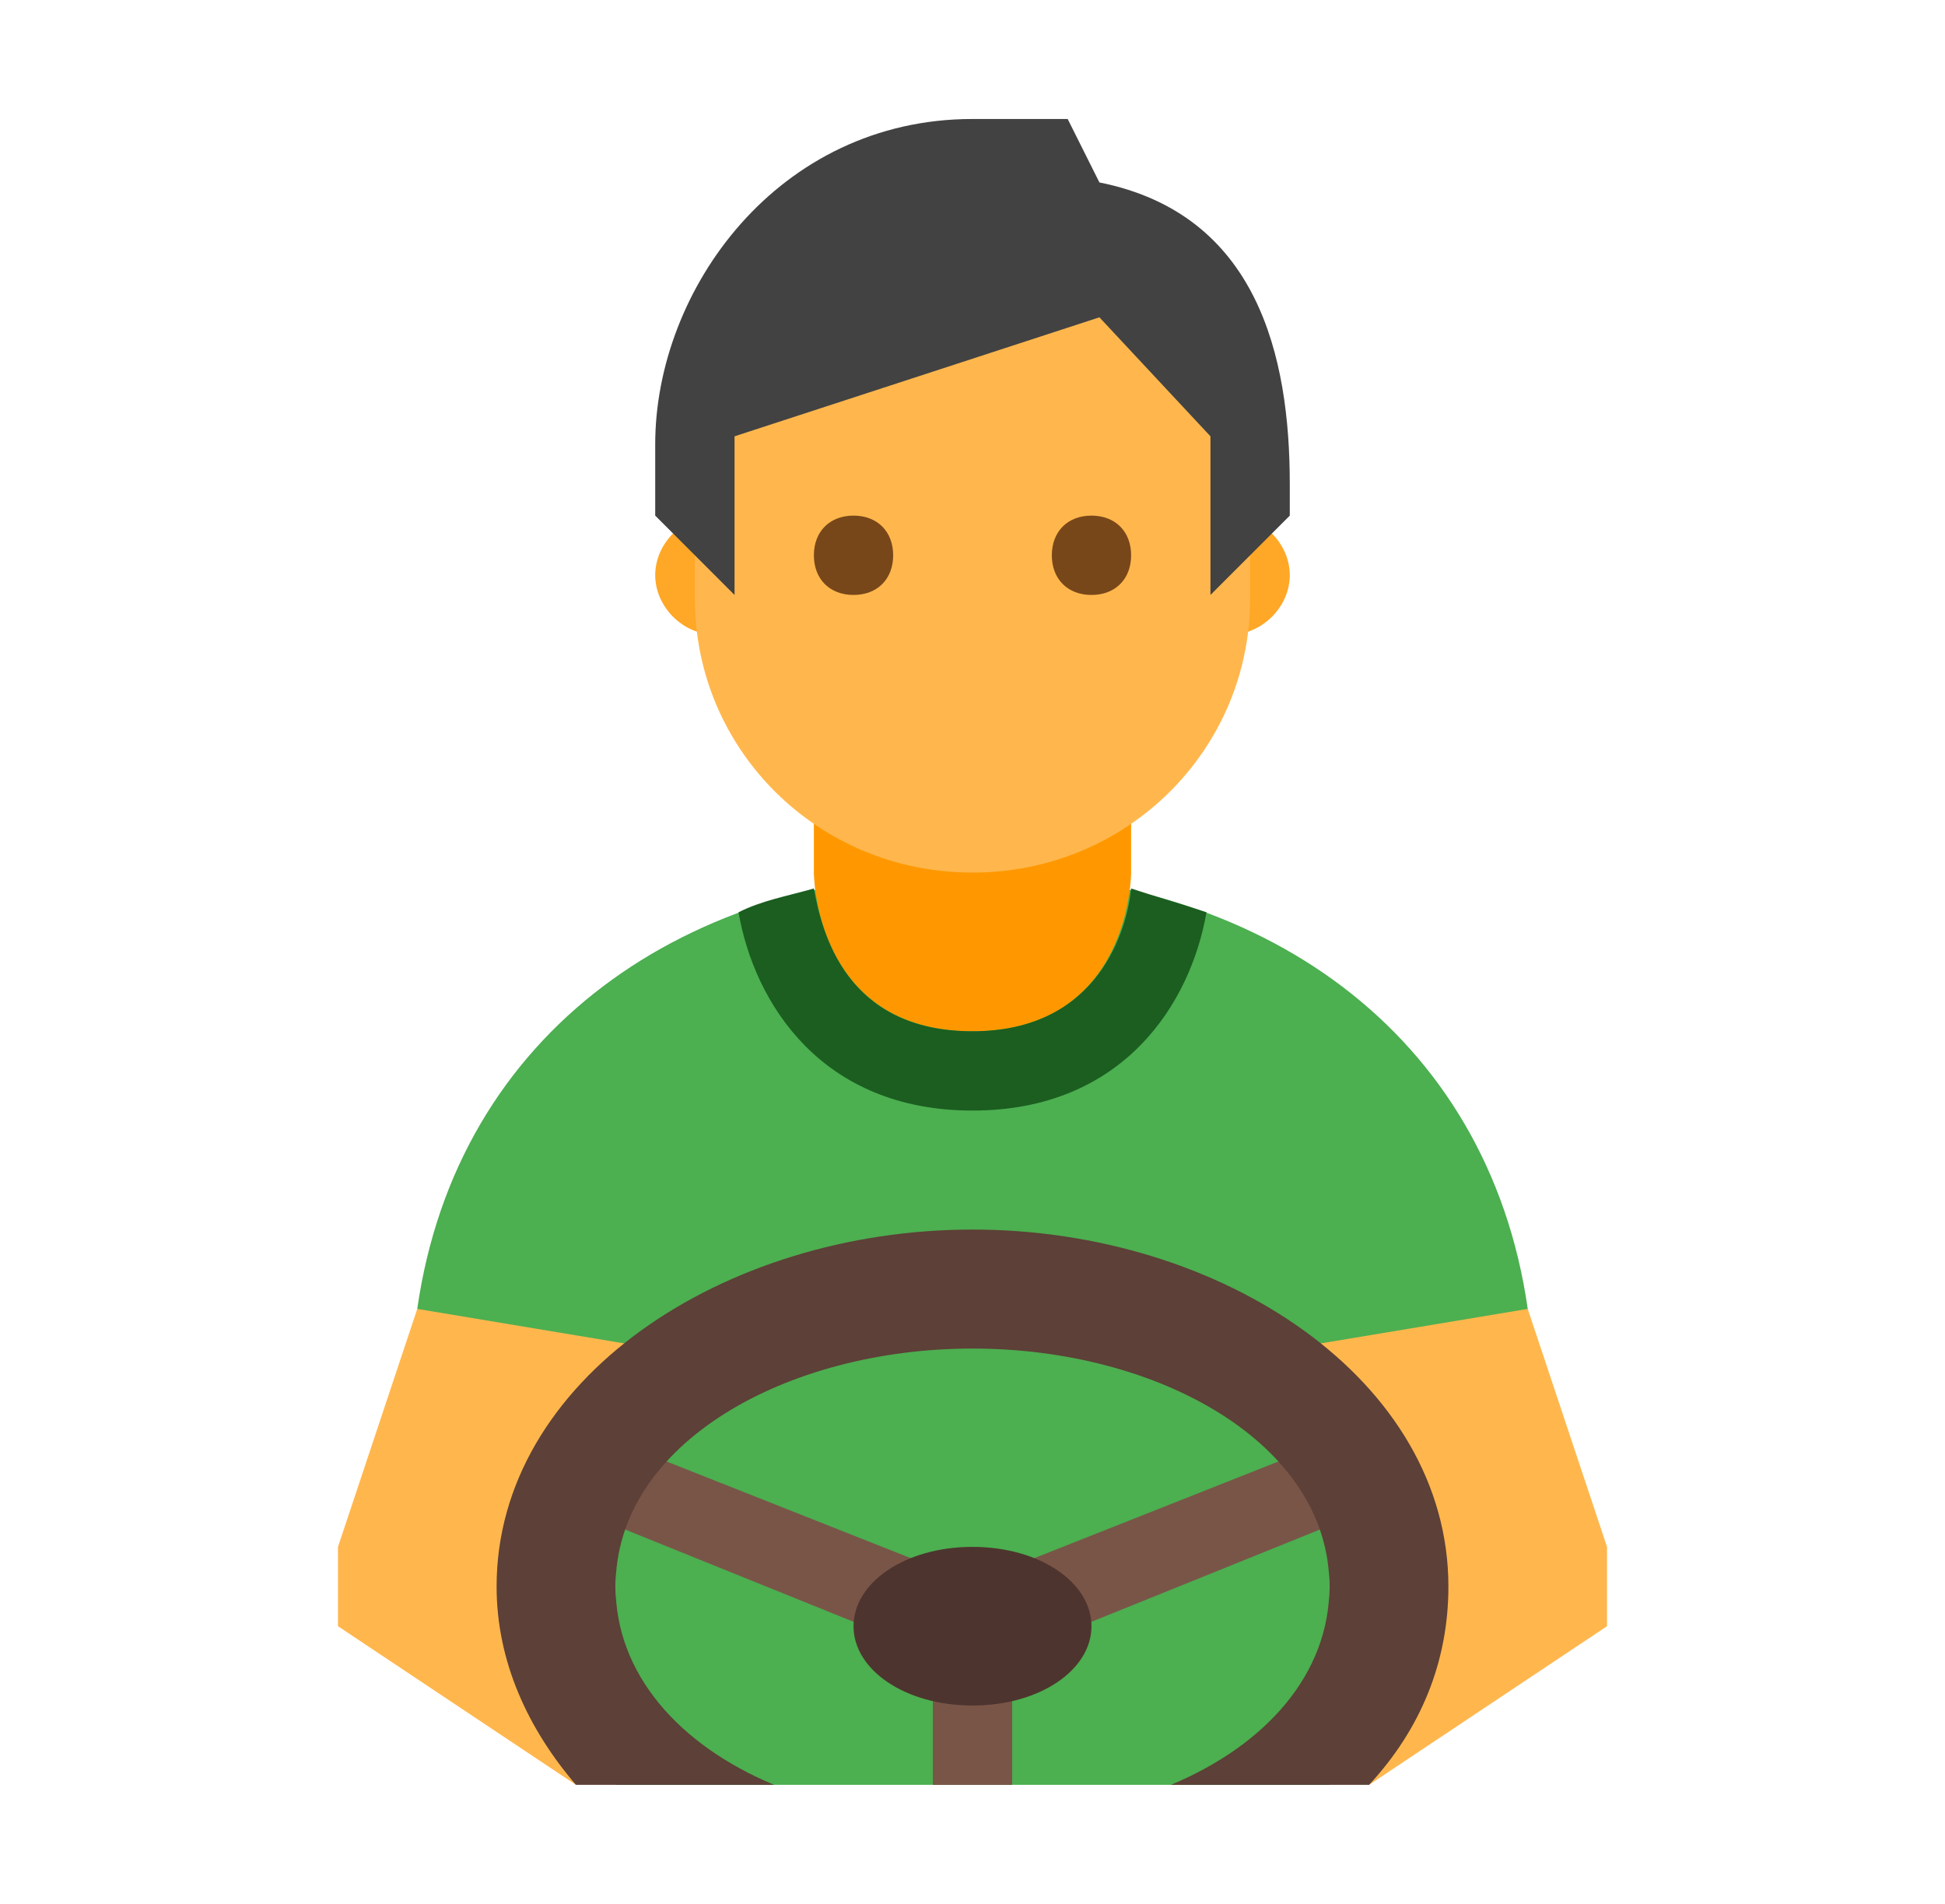 <svg width="47" height="46" viewBox="0 0 47 46" fill="none" xmlns="http://www.w3.org/2000/svg">
<path d="M31.167 13.896C31.167 14.662 30.496 15.333 29.729 15.333C28.962 15.333 28.292 14.662 28.292 13.896C28.292 13.129 28.962 12.458 29.729 12.458C30.496 12.458 31.167 13.129 31.167 13.896ZM18.708 13.896C18.708 14.662 18.038 15.333 17.271 15.333C16.504 15.333 15.833 14.662 15.833 13.896C15.833 13.129 16.504 12.458 17.271 12.458C18.038 12.458 18.708 13.129 18.708 13.896Z" fill="#FFA726"/>
<path d="M32.125 43.125V34.5H36.629L36.917 31.625C35.958 24.917 30.4 21.083 23.5 21.083C16.6 21.083 11.042 24.917 10.083 31.625L11.042 34.5H14.875V43.125H32.125Z" fill="#4CAF50"/>
<path d="M23.5 24.917C19.667 24.917 19.667 21.083 19.667 21.083V17.25H27.333V21.083C27.333 21.083 27.333 24.917 23.5 24.917Z" fill="#FF9800"/>
<path d="M23.5 26.833C27.142 26.833 28.771 24.246 29.154 22.042C28.579 21.85 27.908 21.658 27.333 21.467C27.238 22.425 26.567 24.917 23.5 24.917C20.433 24.917 19.858 22.521 19.667 21.467C18.996 21.658 18.421 21.754 17.846 22.042C18.229 24.246 19.858 26.833 23.5 26.833Z" fill="#1B5E20"/>
<path d="M13.917 38.333L15.833 32.583L10.083 31.625L8.167 37.375V39.292L13.917 43.125V38.333ZM30.208 10.254C30.208 4.6 16.792 6.612 16.792 10.254V14.471C16.792 18.113 19.762 21.083 23.5 21.083C27.238 21.083 30.208 18.113 30.208 14.471V10.254ZM38.833 37.375V39.292L33.083 43.125V38.333L31.167 32.583L36.917 31.625L38.833 37.375Z" fill="#FFB74D"/>
<path d="M22.542 39.292H24.458V43.125H22.542V39.292Z" fill="#795548"/>
<path d="M23.5 40.346L13.533 36.321L14.3 34.596L23.5 38.238L32.7 34.596L33.467 36.321L23.5 40.346Z" fill="#795548"/>
<path d="M18.708 43.125C16.408 42.167 14.875 40.442 14.875 38.333C14.875 34.883 18.996 32.583 23.5 32.583C28.004 32.583 32.125 34.883 32.125 38.333C32.125 40.442 30.592 42.167 28.292 43.125H33.083C34.329 41.783 35 40.154 35 38.333C35 33.35 29.538 29.708 23.5 29.708C17.462 29.708 12 33.35 12 38.333C12 40.154 12.767 41.783 13.917 43.125H18.708Z" fill="#5D4037"/>
<path d="M26.375 39.292C26.375 38.237 25.129 37.375 23.5 37.375C21.871 37.375 20.625 38.237 20.625 39.292C20.625 40.346 21.871 41.208 23.5 41.208C25.129 41.208 26.375 40.346 26.375 39.292Z" fill="#4E342E"/>
<path d="M23.5 2.875C18.804 2.875 15.833 6.996 15.833 10.733V12.458L17.75 14.375V10.542L26.567 7.667L29.25 10.542V14.375L31.167 12.458V11.692C31.167 8.625 30.4 5.175 26.567 4.408L25.8 2.875H23.5Z" fill="#424242"/>
<path d="M25.417 13.417C25.417 13.992 25.8 14.375 26.375 14.375C26.95 14.375 27.333 13.992 27.333 13.417C27.333 12.842 26.95 12.458 26.375 12.458C25.8 12.458 25.417 12.842 25.417 13.417ZM19.667 13.417C19.667 13.992 20.05 14.375 20.625 14.375C21.2 14.375 21.583 13.992 21.583 13.417C21.583 12.842 21.2 12.458 20.625 12.458C20.05 12.458 19.667 12.842 19.667 13.417Z" fill="#784719"/>
</svg>
